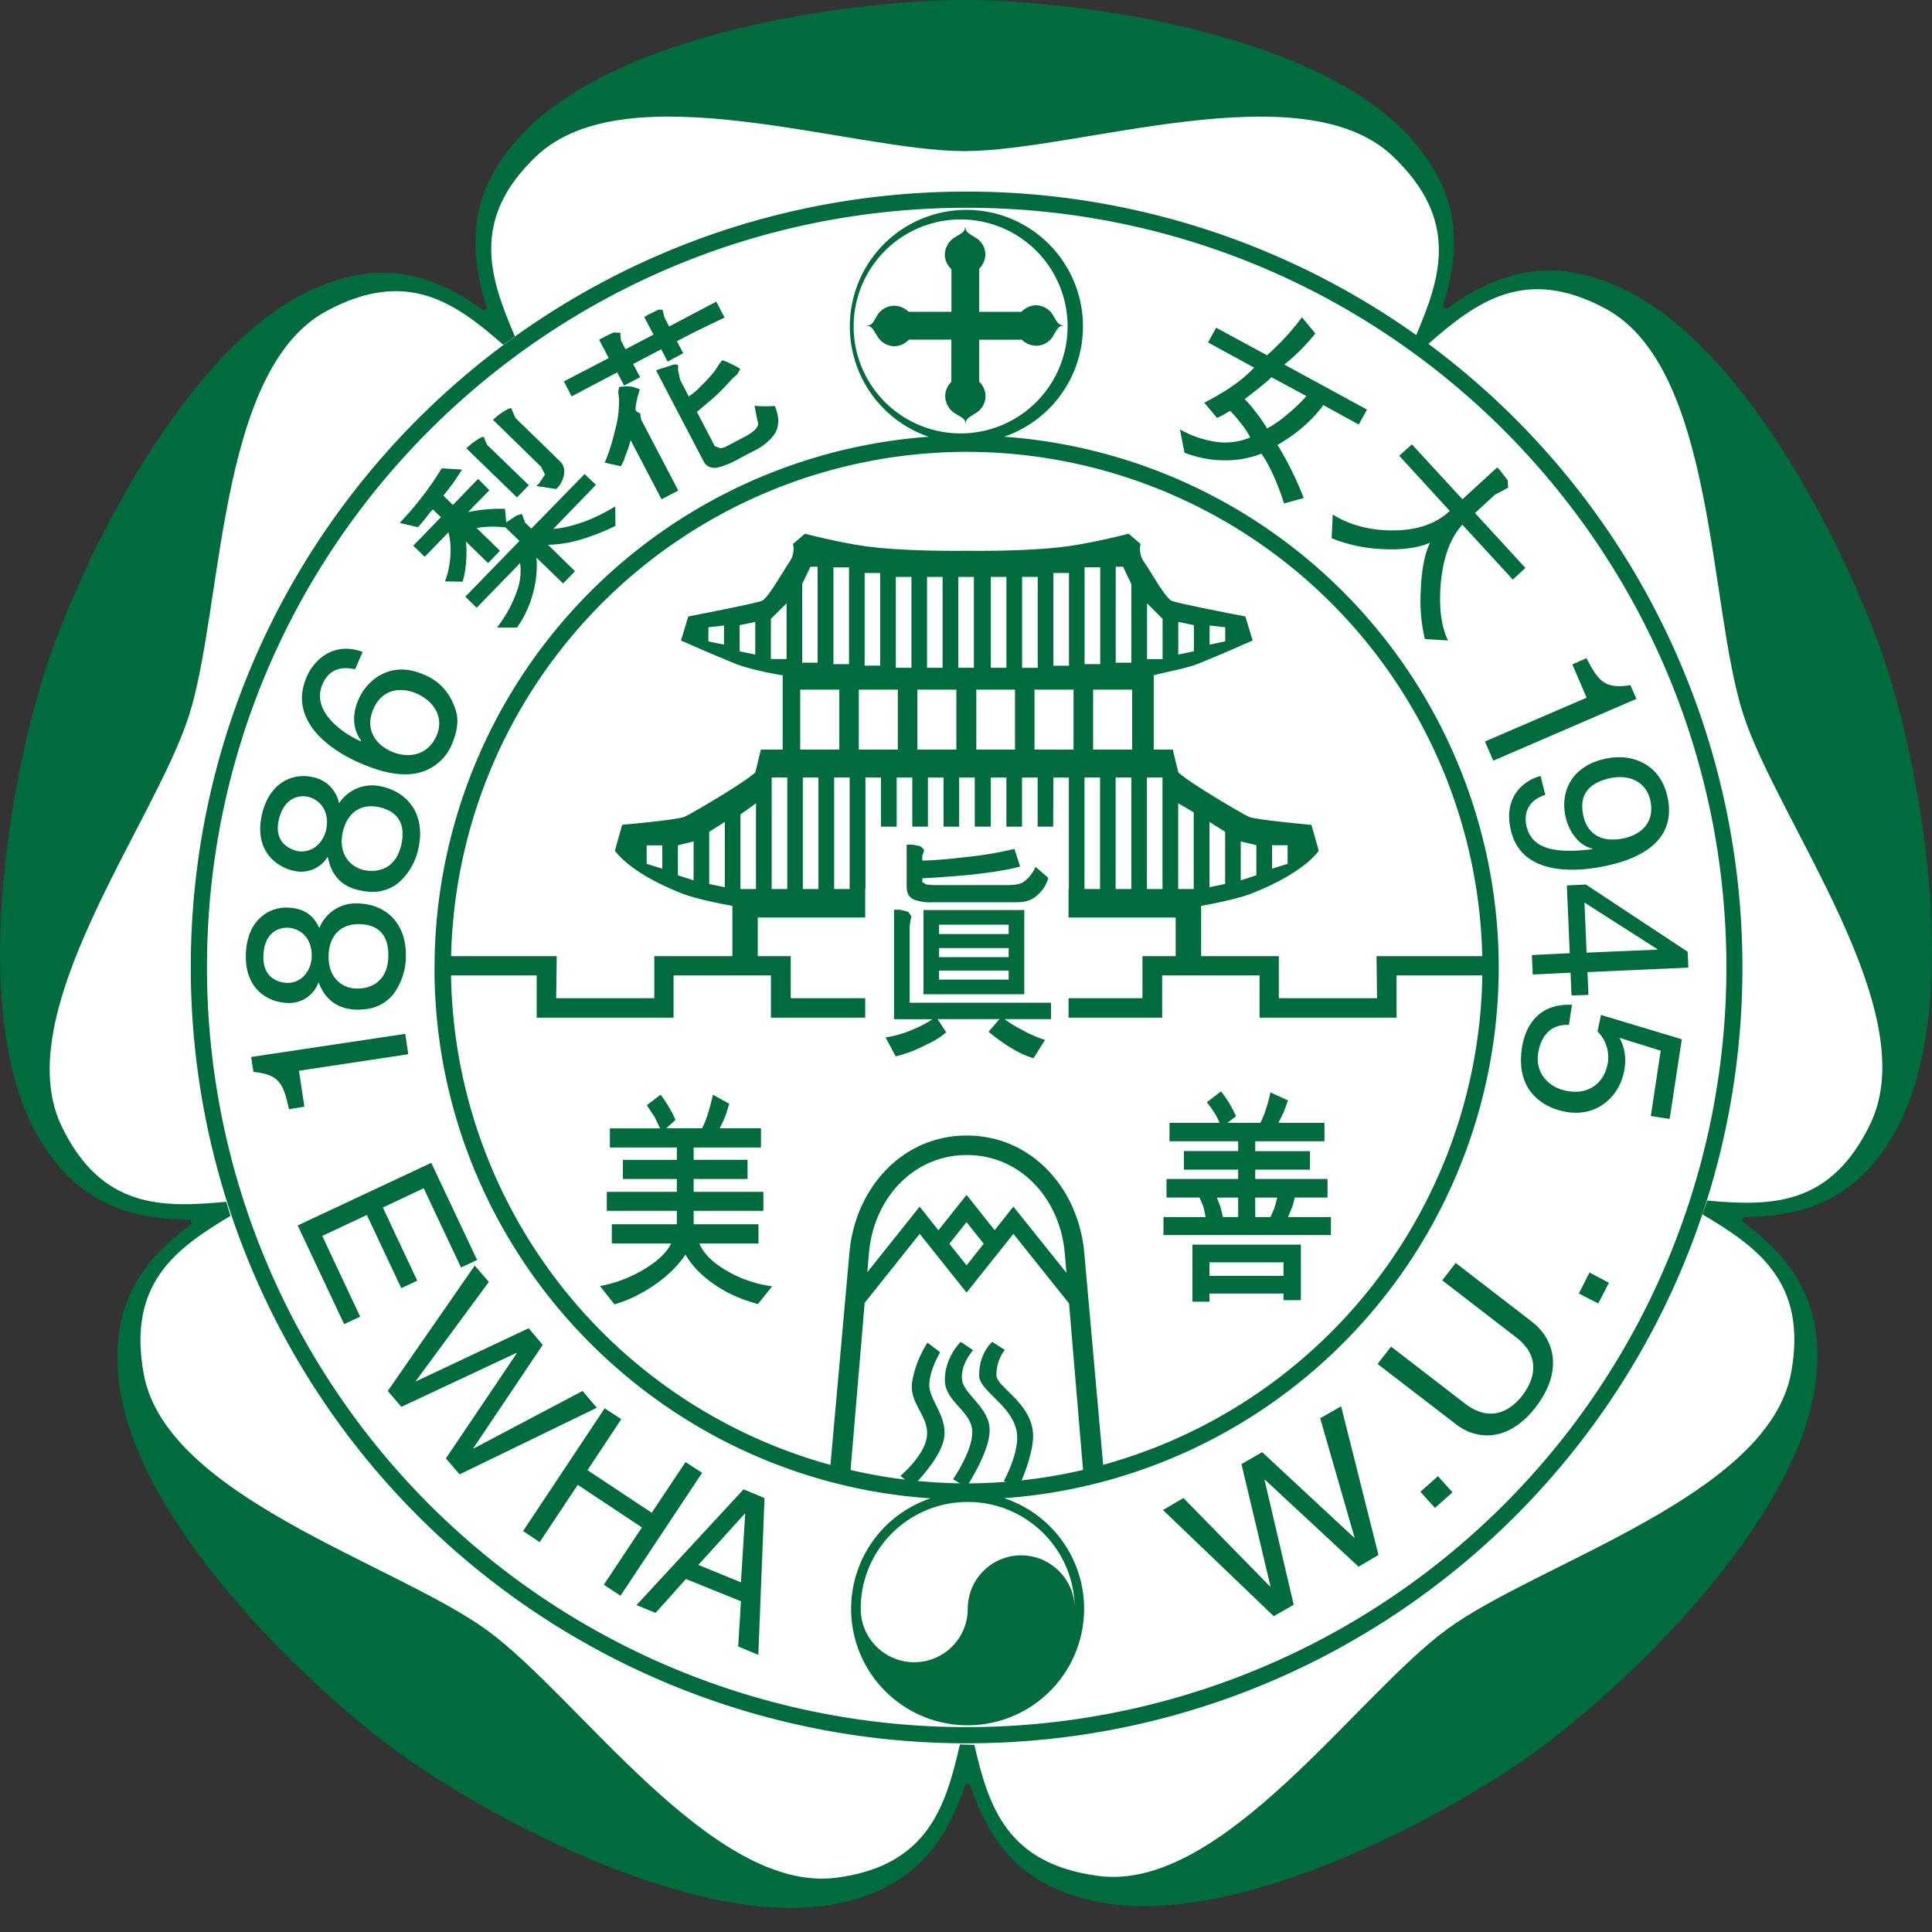 <svg xmlns="http://www.w3.org/2000/svg" width="24" height="24" fill="none" viewBox="0 0 24 24">
  <rect x="0" y="0" width="24" height="24" fill="#333333" stroke="none"/>
  <g clip-path="url(#a)">
    <path fill="#006B3D" fill-rule="evenodd" d="M23.44 8.295c-.434-1.333-1.742-4.045-3.356-4.745-.834-.362-1.464-.175-2.12.287l-.041-.034c.239-.749.21-1.397-.39-2.078C16.37.406 13.387 0 11.981 0c-1.406 0-4.388.406-5.55 1.725-.602.681-.623 1.337-.384 2.104l-.039.026c-.637-.458-1.258-.633-2.093-.275-1.612.7-2.92 3.408-3.354 4.749-.435 1.337-.97 4.298-.076 5.81.464.783 1.08 1.006 1.883 1.014l.013.048c-.633.465-.995 1.006-.91 1.91.165 1.751 2.339 3.834 3.477 4.657 1.138.827 3.787 2.253 5.504 1.87.887-.202 1.29-.72 1.546-1.48l.05.005c.248.745.65 1.255 1.535 1.452 1.716.384 4.368-1.039 5.505-1.866 1.138-.827 3.311-2.905 3.476-4.656.085-.905-.283-1.449-.926-1.926l.018-.048c.786-.004 1.395-.231 1.858-1.01.896-1.512.36-4.477-.074-5.814Z" clip-rule="evenodd"/>
    <path fill="#fff" fill-rule="evenodd" d="M23.236 13.957c-.495 1.032-1.238 1.028-2.028.957l-.06.171c.682.406 1.309.842 1.102 1.967-.281 1.527-3.128 2.354-4.266 3.181-1.137.827-2.802 3.278-4.343 3.07-1.133-.15-1.36-.857-1.537-1.628l-.18-.004c-.177.771-.398 1.505-1.53 1.654-1.54.205-3.206-2.246-4.343-3.073s-3.984-1.654-4.265-3.181c-.207-1.125.396-1.56 1.077-1.967l-.053-.175c-.79.075-1.552.09-2.046-.942-.67-1.4 1.144-3.744 1.578-5.081.435-1.337.344-4.298 1.71-5.04 1.005-.543 1.603-.104 2.2.417l.144-.104c-.311-.73-.562-1.449.265-2.238 1.127-1.07 3.915-.064 5.32-.064 1.407 0 4.196-1.005 5.321.064.828.79.6 1.497.288 2.227l.148.108c.597-.521 1.205-.983 2.21-.44 1.366.742 1.273 3.703 1.708 5.04.434 1.337 2.25 3.68 1.58 5.08Z" clip-rule="evenodd"/>
    <path fill="#006B3D" fill-rule="evenodd" d="M12.008 2.38c-5.322 0-9.638 4.314-9.638 9.636a9.638 9.638 0 0 0 9.638 9.64c5.323 0 9.637-4.313 9.637-9.64a9.635 9.635 0 0 0-9.637-9.636m0 19.075a9.436 9.436 0 0 1-9.437-9.439c0-5.21 4.225-9.435 9.437-9.435s9.438 4.224 9.438 9.435a9.437 9.437 0 0 1-9.438 9.439Z" clip-rule="evenodd"/>
    <path fill="#006B3D" fill-rule="evenodd" d="M12.005 2.607a1.448 1.448 0 1 0 0 2.896 1.448 1.448 0 0 0 0-2.896Zm0 2.775a1.329 1.329 0 1 1 .002-2.654 1.329 1.329 0 0 1-.002 2.654Z" clip-rule="evenodd"/>
    <path fill="#006B3D" fill-rule="evenodd" d="M13.089 4.16c.038-.055.055-.115.123-.115l-.003-.004c-.067 0-.085-.06-.12-.111a.25.25 0 0 0-.223-.138.264.264 0 0 0-.177.082h-.526V3.34a.269.269 0 0 0 .078-.175.246.246 0 0 0-.135-.22c-.053-.037-.113-.056-.113-.123l-.004-.003c0 .07-.063.085-.117.123a.257.257 0 0 0-.135.223c0 .07.035.134.082.179v.529h-.532a.265.265 0 0 0-.173-.075.25.25 0 0 0-.223.13c-.035.057-.054.116-.12.116l-.003.004c.068 0 .085.063.123.115a.25.25 0 0 0 .223.138.262.262 0 0 0 .177-.082h.527v.525a.253.253 0 0 0-.076.175.26.26 0 0 0 .134.224c.055.037.117.052.117.12h.003c0-.068.06-.087.113-.124a.25.25 0 0 0 .134-.22.254.254 0 0 0-.08-.178V4.22h.53a.264.264 0 0 0 .173.075.246.246 0 0 0 .223-.134Zm-1.068 14.378a1.447 1.447 0 1 0-.002 2.894 1.447 1.447 0 0 0 .002-2.894m.663.783a.663.663 0 0 0-.662.663.664.664 0 1 1-1.33 0c0-.734.595-1.326 1.33-1.326.733 0 1.328.592 1.328 1.326 0-.365-.3-.663-.666-.663ZM5.794 5.569a.857.857 0 0 1 .116-.094c.058-.04.091-.055.102-.044l.014.04.027.057.516.499-.147.152-.629-.61Zm.33-.354a.878.878 0 0 1 .123-.097c.06-.037.094-.056.106-.041l.014.033.036.082.552.537c.041.037.059.09.053.156a.325.325 0 0 1-.098.19l-.247-.037L6.7 6l.07-.105-.048-.096-.599-.585Zm-.637.603.253.015-.1.153c-.034.048-.08.104-.132.171l.118.116.313-.324.14.141-.266.272a1.938 1.938 0 0 1 .46-.041l.016.168.13-.086.064-.019.013.034.027.074.077.075.662-.678.141.134-.53.548c.107-.008.238-.038.395-.094a2.34 2.34 0 0 0 .375-.186l.002.242a2.87 2.87 0 0 1-.39.157 1.586 1.586 0 0 1-.447.078l.335.328-.148.152-.33-.32c.01.142-.003.284-.039.421-.04.164-.108.31-.204.447h-.248c.107-.138.185-.283.237-.425a.742.742 0 0 0 .05-.376l-.54.555-.14-.138.672-.692-.174-.168a1.247 1.247 0 0 0-.358.007l.29.283-.148.153-.275-.268c.008.07.009.149.003.235-.006.1-.021.19-.045.264l-.218-.004c.037-.1.06-.206.066-.312a.913.913 0 0 0-.023-.298l-.295.305-.142-.138.343-.354-.1-.097a1.226 1.226 0 0 0-.084.101c-.05.063-.084.1-.1.12l-.227-.053.023-.026a3.952 3.952 0 0 0 .498-.652ZM8.15 4.604l.031-.015.142-.045c.058-.022.092-.022.101-.003l-.001.06.026.118.107.205a.687.687 0 0 0 .138-.115 1.86 1.86 0 0 0 .185-.201l.056-.086.034-.045c.007-.004.046.011.116.045.07.033.107.056.11.063l-.036.064-.062.055c-.1.112-.189.202-.265.265-.11.093-.167.141-.174.149l.222.425.071.026.05-.012.255-.134c.105-.056.159-.108.163-.16a3.17 3.17 0 0 1-.045-.223c.057.007.117.007.18.007l.071-.004c.059.138.057.257-.006.354a.674.674 0 0 1-.265.209l-.215.115a1.02 1.02 0 0 1-.237.09c-.076.007-.13-.019-.161-.079l-.59-1.128Zm-.459.205a.52.52 0 0 1 .168-.004l.089.03c-.016.056-.027.093-.033.119-.02.086-.024.134-.014.153l.025.015.03.018v.026l.01.049.46.879-.208.108-.384-.734-.02.07c-.014.044-.03.086-.047.127l-.016.053-.038.074-.201-.045c.047-.108.089-.238.124-.383a1.41 1.41 0 0 0 .054-.406l-.01-.093.011-.056Zm-.248-.589c.074-.04.134-.07.18-.09l.087.005-.004.03.009.066.055.108.348-.182-.115-.22.055-.03c.054-.026.094-.048.122-.06h.05l.013.05.01.044.059.115.586-.309.102.198-.377.182-.214.112.078.149-.194.104-.079-.153-.349.183.087.164-.199.104-.086-.164-.566.298-.096-.186.557-.29-.12-.228Zm8.196.6c.07-.056.122-.1.156-.134l.434.234a1.98 1.98 0 0 1-.234.224 1.408 1.408 0 0 1-.254.179 1.91 1.91 0 0 0-.139-.201 1.554 1.554 0 0 0-.14-.164c.049-.038.108-.082.177-.138Zm.335-.637a3.87 3.87 0 0 1-.234.23l-.633-.342-.1.183.573.313a1.8 1.8 0 0 1-.283.238 3.172 3.172 0 0 1-.337.197l.159.19.08-.04.082-.049c.04.041.086.093.138.16a.995.995 0 0 1 .112.171.8.8 0 0 1-.436.053 1.275 1.275 0 0 1-.437-.153l.056.29c.17.064.343.097.519.094.155 0 .3-.03.437-.082.053.074.105.171.156.286.051.116.092.224.124.332l.245-.067a4.01 4.01 0 0 0-.325-.66c.102-.059.194-.122.277-.19.116-.096.214-.197.292-.305l.44.242.102-.186-1.026-.559c.15-.123.278-.25.384-.387l-.166-.201a2.542 2.542 0 0 1-.2.242Zm2.624 1.624.034.033.097.127.006.09-.086.048-.078.04-.248.228.626.682-.156.145-.627-.682c-.153.168-.242.418-.269.738-.024.29.006.525.091.7l-.288-.018a2.063 2.063 0 0 1-.051-.593c.008-.253.046-.458.115-.603-.156.067-.358.093-.607.078a1.88 1.88 0 0 1-.615-.134l.014-.294c.202.126.442.193.72.197.31.004.554-.074.734-.242l-.628-.685.157-.142.628.682.431-.395ZM4.275 16.449l-.577-1.226 1.659-.778.57 1.207-.2.093-.464-.984-.507.239.427.909-.198.093-.428-.909-.554.26.471 1.003-.199.093Zm.712 1.028-.17-.198 1.08-1.557.176.202-.909 1.233.003.003 1.4-.66.175.206-.863 1.285.004.003 1.354-.715.177.209-1.705.827-.17-.198.881-1.307-.004-.004-1.429.67Zm3.528.685.207.134-1.014 1.527-.207-.137.473-.712-.797-.529-.473.712-.206-.138 1.013-1.524.207.134-.42.634.798.529.42-.63Zm.16 1.278.577-.637.005.003-.053.85-.528-.216Zm.529.45-.034.563.25.104.077-1.948-.26-.108-1.33 1.438.237.097.377-.421.683.276Zm6.867.045-.248.142-1.376-1.319.254-.149 1.076 1.099.005-.004-.36-1.516.257-.149 1.142 1.062.005-.004-.426-1.479.26-.148.464 1.847-.247.145-1.163-1.08-.005.004.362 1.55Zm1.573-1.404.182.201.217-.194-.18-.2-.219.193Zm.439-2.842.942.726c.297.227.39.626.051 1.066-.33.428-.723.42-.994.208l-.969-.745.167-.216.914.704c.315.246.565.097.714-.093.153-.197.241-.484-.074-.726l-.918-.708.167-.216Zm1.53.38.241.123.133-.257-.242-.127-.132.26ZM5.034 12.843l.038.253-1.358.205.067.447-.191.03c-.069-.31-.117-.432-.442-.462l-.028-.186 1.914-.287Zm-.952-.969c.004-.22.122-.398.384-.394.303.007.362.22.358.394-.005.336-.238.41-.391.406-.18 0-.357-.133-.351-.405Zm-.519-.6c-.225-.003-.5.157-.509.59-.009.461.32.592.521.595a.385.385 0 0 0 .382-.257c.08.209.229.332.466.34.093 0 .302.003.462-.19a.798.798 0 0 0 .157-.466c.009-.455-.288-.66-.599-.663a.487.487 0 0 0-.476.305c-.043-.086-.126-.25-.404-.253Zm.31.6c-.004.18-.12.336-.304.336-.124-.004-.302-.071-.297-.328.005-.287.177-.358.295-.358.176.004.309.142.305.35Zm.384-1.534c.047-.212.198-.369.454-.313.296.067.313.287.276.458-.071.328-.313.354-.464.324-.174-.04-.323-.2-.266-.47Zm-.392-.69c-.221-.044-.522.06-.614.481-.096.451.2.645.397.686a.388.388 0 0 0 .424-.175c.038.216.16.368.391.417.092.019.296.063.492-.097a.775.775 0 0 0 .243-.425c.096-.443-.156-.704-.46-.767a.49.49 0 0 0-.526.209.412.412 0 0 0-.347-.328Zm.188.653c-.038.171-.183.305-.363.268-.121-.03-.283-.127-.228-.38.06-.276.243-.317.36-.294.17.04.274.2.23.406Zm.815-.965c-.21-.09-.336-.283-.23-.529.12-.276.373-.264.53-.197.24.104.347.313.256.525-.113.26-.366.283-.556.201Zm-.363-1.24c-.37-.135-.608.108-.696.312-.23.533.276.902.666 1.07.232.1.463.163.675.13a.601.601 0 0 0 .456-.347c.108-.25.086-.387.023-.525a.65.65 0 0 0-.372-.361c-.424-.183-.71.093-.804.313-.105.242-.037.417.035.514l-.007.004c-.187-.079-.626-.358-.475-.708.083-.19.236-.224.405-.186l.094-.216ZM18.55 9.45l-.103-.239 1.263-.544-.178-.413.176-.078c.145.28.224.387.545.335l.075.171-1.778.768Zm1.123.7c-.038-.156-.047-.395.314-.48.252-.06.457.044.511.26.066.272-.096.428-.31.48-.373.086-.485-.137-.515-.26Zm-.22.015c.042.175.167.343.329.376l-.004.008c-.501.063-.75-.023-.814-.28-.046-.194.044-.335.232-.395l-.058-.234c-.182.044-.475.238-.368.681.157.648 1.024.473 1.225.425.306-.07.86-.268.714-.868-.096-.395-.45-.533-.792-.447-.375.09-.548.387-.465.734Zm1.133 1.624v.008l-.877.037-.026-.622.903.577Zm-1.064.577.21-.007-.012-.283 1.253-.056-.008-.197-1.264-.835-.237.011.036.842-.47.023.01.242.47-.023.012.283Z" clip-rule="evenodd"/>
    <path fill="#006B3D" fill-rule="evenodd" d="M20.117 12.891c.05.09.09.216.063.388-.046.313-.313.596-.707.536-.212-.03-.658-.197-.567-.797.038-.25.187-.555.622-.536l-.039.25c-.225-.012-.349.14-.382.353-.037.25.138.436.377.47.275.044.454-.123.49-.358a.453.453 0 0 0-.129-.384l.043-.205 1.004.302-.151.99-.234-.036.123-.812-.513-.16Zm-14.72-.871c0 3.643 2.967 6.608 6.611 6.608a6.617 6.617 0 0 0 6.61-6.608 6.618 6.618 0 0 0-6.61-6.612 6.618 6.618 0 0 0-6.61 6.612Zm.205 0a6.412 6.412 0 0 1 6.406-6.407 6.412 6.412 0 0 1 6.407 6.407 6.415 6.415 0 0 1-6.407 6.407 6.414 6.414 0 0 1-6.406-6.407Z" clip-rule="evenodd"/>
    <path fill="#006B3D" fill-rule="evenodd" d="m11.472 10.59.008-.034-.049-.045-.096-.018h-.072v.514c0 .093.03.137.087.167a.602.602 0 0 0 .245.034h1.033c.078 0 .15-.011.218-.056a.45.45 0 0 0 .177-.246l-.159-.138a.447.447 0 0 1-.152.19c-.055.034-.131.037-.231.037h-.886l-.088-.007-.05-.03v-.048c.02 0 .104-.004.252-.015.148-.011.31-.022.485-.045.215-.026.374-.056.478-.085l-.07-.22a4.282 4.282 0 0 1-.56.097c-.258.03-.452.048-.585.048v-.063l.015-.038Zm-.471 2.298.126.234a1.58 1.58 0 0 0 .387-.149.957.957 0 0 0 .24-.149l-.107-.164h.768l-.135.157c.12.097.226.171.317.223.08.045.16.082.242.105l.143-.227a1.415 1.415 0 0 1-.277-.12 1.483 1.483 0 0 1-.226-.138h.577v-.204H11.3v-.954l.012-.075.01-.044-.04-.056-.102-.026h-.074v1.36h.478c-.075.05-.156.092-.24.126a1.291 1.291 0 0 1-.343.1Zm1.009 1.218c-.803 0-1.388.655-1.458 1.456l-.238 2.66.25.063.177-2.1.684-.858.582.73.582-.73.691.865.176 2.09.25-.06-.237-2.66c-.072-.8-.654-1.456-1.46-1.456Zm-.003 1.613-.214-.269.214-.268.213.268-.213.269Zm.584-.727-.002.004-.003-.004-.23.29-.346-.435-.003.004-.003-.004-.347.436-.23-.29-.002.003-.003-.004-.648.812.021-.242c.057-.667.546-1.214 1.215-1.214.67 0 1.158.547 1.216 1.214l.022.25-.657-.82Zm3.46.004a.988.988 0 0 0 .033-.12h.407v-.23h-.898v-.116h.68v-.23h-.68v-.123h.86v-.228h-.572l.066-.134.053-.145-.218-.1c-.014.066-.031.13-.051.193-.02.067-.044.127-.075.186h-.41l.108-.082a1.355 1.355 0 0 0-.186-.309l-.176.134c.072.09.125.175.159.257h-.623v.228h.853v.122h-.674v.231h.674v.116h-.89v.23h.41l.049.116.027.127h-.524v.223h2.08v-.223H16l.051-.123Zm-.67.123h-.19a1.666 1.666 0 0 0-.034-.138l-.041-.104h.265v.242Zm.452-.116-.05.116h-.19v-.242h.274l-.034.126Z" clip-rule="evenodd"/>
    <path fill="#006B3D" fill-rule="evenodd" d="M14.813 16.17h.211v-.101h.92v.082h.216v-.69h-1.347v.708Zm.211-.489h.92v.168h-.92v-.168Zm-3.552-3.33h1.252v-1.046h-1.252v1.046Zm.193-.864h.865v.116h-.865v-.116Zm0 .29h.865v.113h-.865v-.112Zm0 .28h.865v.112h-.865v-.112Zm-2.976 3.39h.733v-.239h-.805v-.167h.866v-.235h-.866v-.16h.669v-.238h-.669v-.153h.836v-.239H8.94c.032-.06.06-.122.083-.186l.036-.119-.203-.112a2.628 2.628 0 0 1-.057.22 1.148 1.148 0 0 1-.078.197h-.444l.114-.104a1.5 1.5 0 0 0-.185-.313l-.171.13.097.146.068.142h-.624v.238h.832v.153h-.67v.238h.67v.16h-.87v.235h.87v.167H7.6v.239h.737c-.061.123-.18.23-.36.335-.163.093-.338.16-.524.194l.18.227c.168-.049.331-.127.489-.235.168-.115.299-.242.393-.383.085.145.21.272.377.383.156.105.33.18.524.231l.176-.22a1.494 1.494 0 0 1-.564-.193c-.178-.104-.292-.216-.34-.34" clip-rule="evenodd"/>
    <path fill="#006B3D" fill-rule="evenodd" d="M18.446 11.878H17.1l.006.522h-1.22v-.522h-.965v-.625c.272-.049.483-.101.606-.146.685-.264.855-.54.855-.54l-.091-.32s-.696-.063-.775-.1c-.081-.034-.787-.451-.88-.556l-.067-.279h-.237v-.924c.165-.044.403-.082.567-.149.365-.149.662-.283.662-.283l-.091-.298s-.833-.16-.913-.194c-.08-.033-.262-.365-.343-.48-.08-.112-.045-.227-.045-.227l-.149-.127s-.412.108-.764.157c-.49.067-1.246.055-1.246.055s-.756.012-1.246-.055c-.353-.049-.765-.157-.765-.157l-.148.127s.034.115-.046.227c-.08.115-.262.447-.342.48-.08.034-.913.194-.913.194l-.09.298s.295.134.661.283c.115.049.365.112.602.15v.923h-.271l-.068.28c-.093.104-.8.52-.88.554-.079.038-.775.1-.775.1l-.09.321s.17.276.854.54c.123.045.333.097.605.146v.625h-.97v.522H6.909l.007-.522H5.572v.239h1.095v.525h1.7v-.525h1.21v.525h1.171V12.4h-.925v-.522h-.41v-.48h1.335v-.354h.003V9.658h.193v.611h.195v-.61h.194v.61h.194v-.61h.194v.61h.194v-.61h.194v.61h.199v-.61h.194v.61h.194v-.61h.194v.61h.193l.002-.61h.193v1.385h-.004v.354h1.331v.48h-.413v.522h-.918v.242h1.163v-.525h1.21v.525h1.702v-.525h1.097v-.239ZM15.802 10.5h.193v.231l-.193.06v-.29Zm-.389-.048.194.048v.373l-.194.063v-.484Zm-.388-.242.194.123v.648l-.194.04v-.811Zm0-2.44.195.022v.175l-.194.041V7.77Zm-.388-.045.194.041v.324l-.194.041v-.406Zm-5.643.283-.194-.04v-.176l.194-.022v.238Zm.388.123-.194-.04v-.325l.194-.04v.405Zm-1.155 2.66-.194-.06v-.23h.194v.29Zm.389.145-.195-.063V10.5l.195-.048v.484Zm.388.086-.194-.041v-.648l.194-.123v.812Zm.387.022h-.193v-.927l.193-.138v1.065Zm.185-2.857v-.499l.195-.194v.693h-.195Zm.204 2.857h-.194V9.658h.194v1.386Zm.96-3.926h.194v1.151h-.193V7.118Zm-.387-.07h.194V8.25h-.194V7.047Zm-.388.208.102-.216h.09v1.192h-.192v-.976ZM9.94 8.567h.486v.745H9.94v-.745Zm.227 2.477h-.194V9.658h.194v1.386Zm.388 0h-.193V9.658h.193v1.386Zm.598-1.732h-.485v-.745h.485v.745Zm.169-1.017h-.194V7.167h.194v1.128Zm.194-1.128h.193v1.128h-.193V7.167Zm.364 2.145h-.484v-.745h.484v.745Zm.218-1.017h-.194V7.167h.194v1.128Zm.21-1.128h.194v1.128h-.194V7.167Zm.301 2.145h-.481v-.745h.481v.745ZM13.86 7.04h.091l.103.216v.976h-.194V7.04Zm-.387.007h.194V8.25h-.194V7.047Zm-.388.071h.194V8.27h-.194V7.12Zm-.389.048h.195v1.13h-.194v-1.13Zm.64 2.146h-.485v-.745h.485v.745Zm.329 1.732h-.193V9.658h.193v1.386Zm.389 0h-.195V9.658h.195v1.386Zm.01-1.732h-.485v-.745h.485v.745Zm.185-1.818.193.194v.5h-.193v-.694Zm.192 3.55h-.194V9.658h.194v1.386Zm.388 0h-.193V9.979l.193.112v.953Zm-3.149 5.755-.158-.12s-.142.202-.19.481c-.047.28.224.436.18.7-.04.235-.327.474-.327.474l.156.126c.09-.09.348-.369.386-.592.047-.276-.19-.48-.183-.67.006-.19.136-.4.136-.4Zm.698.287a.51.51 0 0 1 .104-.317l-.156-.1s-.168.141-.162.424c.006.198.463.391.472.756.004.242-.166.548-.166.548l.183.074c.062-.123.19-.45.18-.655-.017-.388-.452-.585-.455-.73" clip-rule="evenodd"/>
    <path fill="#006B3D" fill-rule="evenodd" d="m12.088 16.773-.154-.104s-.197.19-.197.473c0 .279.341.383.341.651 0 .239-.239.582-.239.582l.165.1c.056-.086.29-.462.29-.708 0-.283-.318-.44-.343-.625-.026-.19.137-.37.137-.37" clip-rule="evenodd"/>
  </g>
  <defs>
    <clipPath id="a">
      <path fill="#fff" d="M0 0h24v24H0z"/>
    </clipPath>
  </defs>
</svg>
